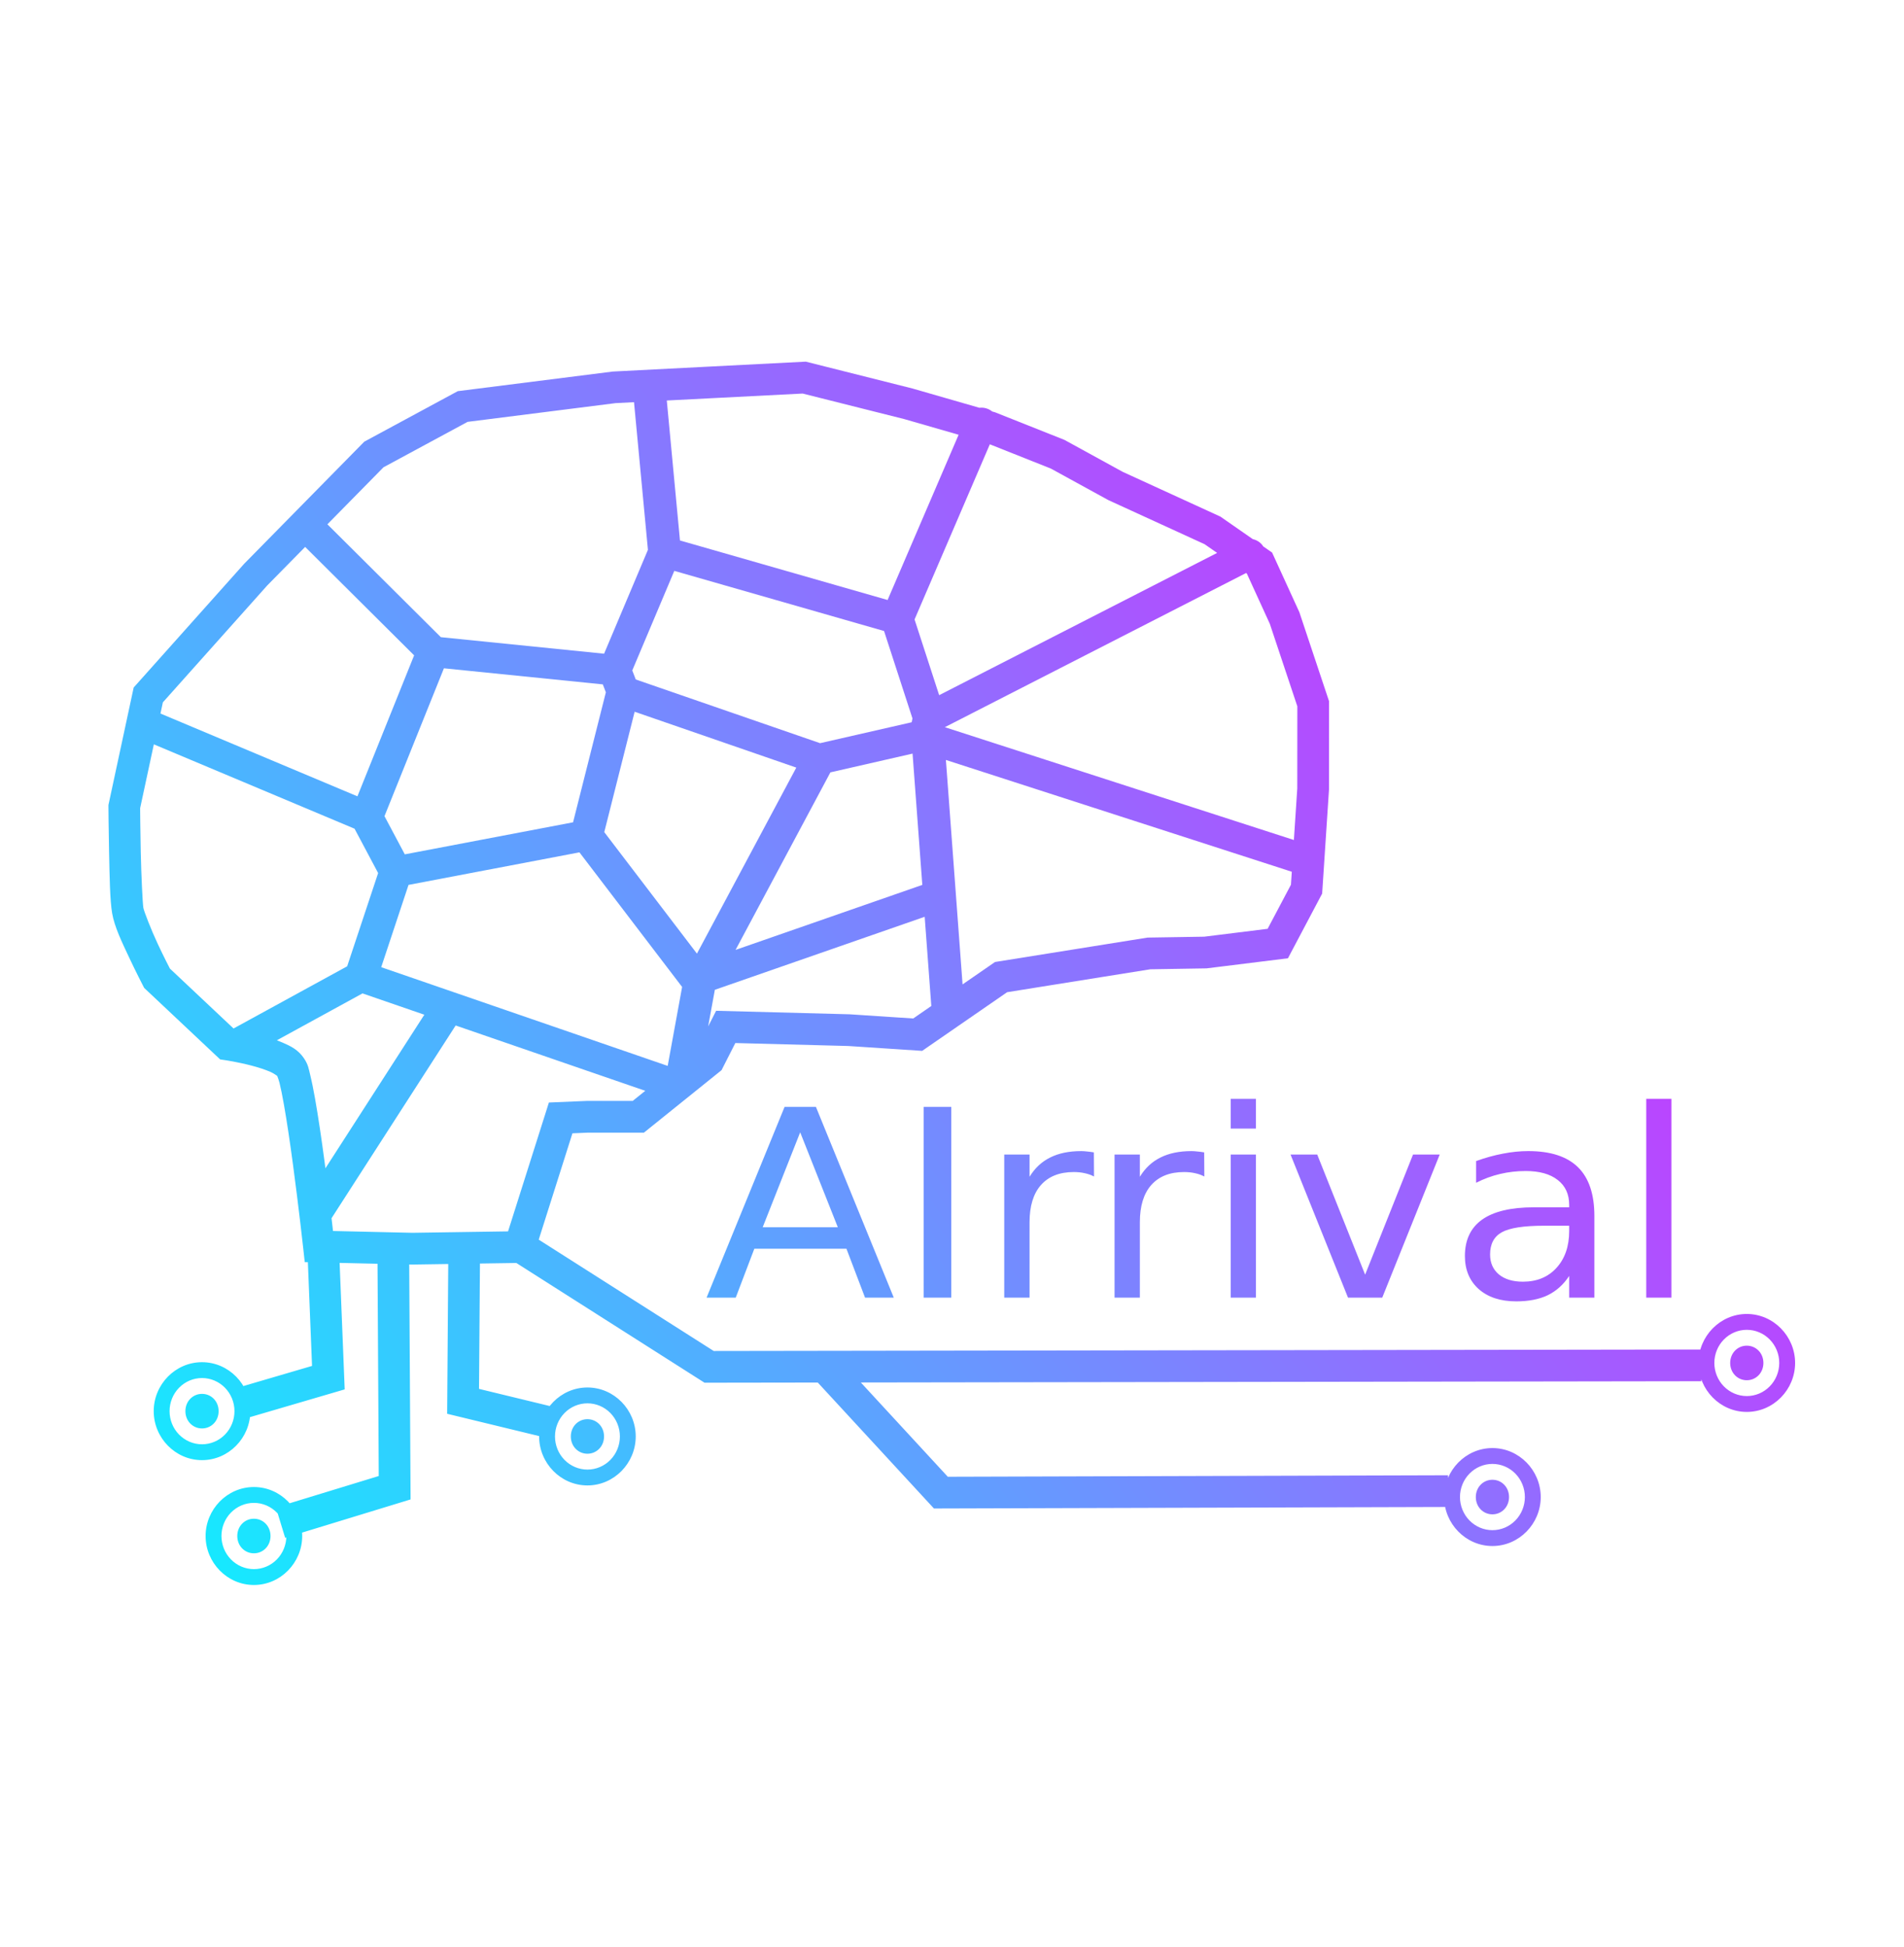 <?xml version="1.0" encoding="UTF-8" standalone="no"?>
<!-- Created with Inkscape (http://www.inkscape.org/) -->

<svg
   sodipodi:docname="airrival_v2.svg"
   inkscape:version="1.2.2 (732a01da63, 2022-12-09)"
   id="svg5"
   version="1.1"
   viewBox="0 0 263.244 269.14"
   height="269.14mm"
   width="263.244mm"
   inkscape:export-filename="airrival_v2.png"
   inkscape:export-xdpi="103.37894"
   inkscape:export-ydpi="103.37894"
   xmlns:inkscape="http://www.inkscape.org/namespaces/inkscape"
   xmlns:sodipodi="http://sodipodi.sourceforge.net/DTD/sodipodi-0.dtd"
   xmlns:xlink="http://www.w3.org/1999/xlink"
   xmlns="http://www.w3.org/2000/svg"
   xmlns:svg="http://www.w3.org/2000/svg">
  <sodipodi:namedview
     id="namedview7"
     pagecolor="#ffffff"
     bordercolor="#666666"
     borderopacity="1.0"
     inkscape:showpageshadow="2"
     inkscape:pageopacity="0.0"
     inkscape:pagecheckerboard="0"
     inkscape:deskcolor="#d1d1d1"
     inkscape:document-units="mm"
     showgrid="false"
     inkscape:zoom="0.84096523"
     inkscape:cx="321.6542"
     inkscape:cy="755.08473"
     inkscape:window-width="1920"
     inkscape:window-height="1129"
     inkscape:window-x="-8"
     inkscape:window-y="-8"
     inkscape:window-maximized="1"
     inkscape:current-layer="layer1" />
  <defs
     id="defs2">
    <linearGradient
       inkscape:collect="always"
       id="linearGradient45008">
      <stop
         style="stop-color:#00ffff;stop-opacity:1"
         offset="0"
         id="stop45004" />
      <stop
         style="stop-color:#ff00ff;stop-opacity:1"
         offset="1"
         id="stop45006" />
    </linearGradient>
    <linearGradient
       inkscape:collect="always"
       xlink:href="#linearGradient45008"
       id="linearGradient45010"
       x1="4.685"
       y1="209.392"
       x2="297.71"
       y2="2.415"
       gradientUnits="userSpaceOnUse"
       gradientTransform="matrix(0.78,0,0,0.796,15.105,21.389)" />
    <clipPath
       clipPathUnits="userSpaceOnUse"
       id="clipPath1169">
      <g
         id="g1287">
        <path
           style="color:#000000;fill:#000000;-inkscape-stroke:none"
           d="m 118.934,152.377 -2.881,2.656 14.449,15.664 63.588,-0.188 -0.012,-3.92 -61.863,0.184 z"
           id="path1171" />
        <path
           style="color:#000000;fill:#000000;-inkscape-stroke:none"
           d="m 65.596,138 -3.918,0.023 0.166,28.658 -12.721,3.889 1.146,3.748 15.51,-4.742 z"
           id="path1173" />
        <path
           style="color:#000000;fill:#000000;-inkscape-stroke:none"
           d="m 56.936,138.623 -3.916,0.158 0.574,14.289 -9.732,2.852 1.102,3.76 12.668,-3.711 z"
           id="path1175" />
        <path
           style="color:#000000;fill:#000000;-inkscape-stroke:none"
           d="M 70.455,138.074 70.303,158.986 83.25,162.125 84.174,158.316 74.244,155.908 74.375,138.104 Z"
           id="path1177" />
        <g
           id="g1183">
          <path
             style="color:#000000;fill:#ffffff;stroke-width:3.919;-inkscape-stroke:none"
             d="m 235.038,152.7 a 4.013,4.096 0 0 1 -4.013,4.096 4.013,4.096 0 0 1 -4.013,-4.096 4.013,4.096 0 0 1 4.013,-4.096 4.013,4.096 0 0 1 4.013,4.096 z"
             id="path1179" />
          <path
             style="color:#000000;fill:#000000;-inkscape-stroke:none"
             d="m 231.023,146.645 c -3.297,0 -5.973,2.757 -5.973,6.057 0,3.3 2.675,6.055 5.973,6.055 3.297,0 5.975,-2.755 5.975,-6.055 0,-3.3 -2.677,-6.057 -5.975,-6.057 z m 0,3.92 c 1.136,0 2.055,0.912 2.055,2.137 0,1.225 -0.919,2.137 -2.055,2.137 -1.136,0 -2.053,-0.912 -2.053,-2.137 0,-1.225 0.917,-2.137 2.053,-2.137 z"
             id="path1181" />
        </g>
        <g
           id="g1189">
          <path
             style="color:#000000;fill:#ffffff;stroke-width:3.919;-inkscape-stroke:none"
             d="m 203.581,169.281 a 4.013,4.096 0 0 1 -4.013,4.096 4.013,4.096 0 0 1 -4.013,-4.096 4.013,4.096 0 0 1 4.013,-4.096 4.013,4.096 0 0 1 4.013,4.096 z"
             id="path1185" />
          <path
             style="color:#000000;fill:#000000;-inkscape-stroke:none"
             d="m 199.568,163.225 c -3.297,0 -5.973,2.757 -5.973,6.057 0,3.3 2.675,6.055 5.973,6.055 3.297,0 5.973,-2.755 5.973,-6.055 0,-3.3 -2.675,-6.057 -5.973,-6.057 z m 0,3.92 c 1.136,0 2.053,0.912 2.053,2.137 0,1.225 -0.917,2.137 -2.053,2.137 -1.136,0 -2.055,-0.912 -2.055,-2.137 0,-1.225 0.919,-2.137 2.055,-2.137 z"
             id="path1187" />
        </g>
        <g
           id="g1195">
          <path
             style="color:#000000;fill:#ffffff;stroke-width:3.919;-inkscape-stroke:none"
             d="m 91.665,161.79 a 4.013,4.096 0 0 1 -4.013,4.096 4.013,4.096 0 0 1 -4.013,-4.096 4.013,4.096 0 0 1 4.013,-4.096 4.013,4.096 0 0 1 4.013,4.096 z"
             id="path1191" />
          <path
             style="color:#000000;fill:#000000;-inkscape-stroke:none"
             d="m 87.65,155.734 c -3.297,0 -5.973,2.755 -5.973,6.055 0,3.3 2.675,6.057 5.973,6.057 3.297,0 5.973,-2.757 5.973,-6.057 0,-3.3 -2.675,-6.055 -5.973,-6.055 z m 0,3.92 c 1.136,0 2.055,0.91 2.055,2.135 0,1.225 -0.919,2.137 -2.055,2.137 -1.136,0 -2.053,-0.912 -2.053,-2.137 0,-1.225 0.917,-2.135 2.053,-2.135 z"
             id="path1193" />
        </g>
        <g
           id="g1201">
          <path
             style="color:#000000;fill:#ffffff;stroke-width:3.919;-inkscape-stroke:none"
             d="m 44.001,158.663 a 4.013,4.096 0 0 1 -4.013,4.096 4.013,4.096 0 0 1 -4.013,-4.096 4.013,4.096 0 0 1 4.013,-4.096 4.013,4.096 0 0 1 4.013,4.096 z"
             id="path1197" />
          <path
             style="color:#000000;fill:#000000;-inkscape-stroke:none"
             d="m 39.988,152.607 c -3.297,0 -5.973,2.755 -5.973,6.055 0,3.3 2.675,6.057 5.973,6.057 3.297,0 5.973,-2.757 5.973,-6.057 0,-3.3 -2.675,-6.055 -5.973,-6.055 z m 0,3.918 c 1.136,0 2.053,0.912 2.053,2.137 0,1.225 -0.917,2.137 -2.053,2.137 -1.136,0 -2.055,-0.912 -2.055,-2.137 0,-1.225 0.919,-2.137 2.055,-2.137 z"
             id="path1199" />
        </g>
        <g
           id="g1207">
          <path
             style="color:#000000;fill:#ffffff;stroke-width:3.919;-inkscape-stroke:none"
             d="m 50.418,174.099 a 4.013,4.096 0 0 1 -4.013,4.096 4.013,4.096 0 0 1 -4.013,-4.096 4.013,4.096 0 0 1 4.013,-4.096 4.013,4.096 0 0 1 4.013,4.096 z"
             id="path1203" />
          <path
             style="color:#000000;fill:#000000;-inkscape-stroke:none"
             d="m 46.404,168.043 c -3.297,0 -5.973,2.757 -5.973,6.057 0,3.3 2.675,6.055 5.973,6.055 3.297,0 5.973,-2.755 5.973,-6.055 0,-3.3 -2.675,-6.057 -5.973,-6.057 z m 0,3.92 c 1.136,0 2.055,0.912 2.055,2.137 0,1.225 -0.919,2.137 -2.055,2.137 -1.136,0 -2.055,-0.912 -2.055,-2.137 0,-1.225 0.919,-2.137 2.055,-2.137 z"
             id="path1205" />
        </g>
        <path
           style="color:#000000;fill:#000000;-inkscape-stroke:none"
           d="m 80.467,136.717 -2.104,3.307 23.768,15.121 123.262,-0.184 -0.006,-3.92 -122.119,0.182 z"
           id="path1209" />
        <path
           style="color:#000000;fill:#000000;-inkscape-stroke:none"
           d="m 114.654,28.898 -11.727,0.6 -12.141,0.623 -19.172,2.426 -11.562,6.246 L 45.199,53.891 31.537,69.188 28.416,83.717 v 0.213 c 0,0 0.017,2.698 0.08,5.664 0.063,2.966 0.106,5.921 0.377,7.5 0.291,1.7 1.224,3.604 2.102,5.475 0.878,1.87 1.707,3.465 1.707,3.465 l 0.152,0.295 9.395,8.842 0.611,0.09 c 0,0 1.561,0.229 3.242,0.668 0.84,0.219 1.703,0.493 2.344,0.775 0.641,0.282 1.012,0.66 0.92,0.523 -0.238,-0.351 0.065,0.19 0.229,0.852 0.163,0.662 0.347,1.577 0.535,2.635 0.376,2.116 0.772,4.814 1.127,7.457 0.711,5.285 1.268,10.352 1.268,10.352 l 0.188,1.707 13.299,0.305 0.037,-0.002 14.693,-0.221 5.074,-16.006 1.854,-0.078 h 6.982 l 9.604,-7.729 1.705,-3.354 13.961,0.367 9.143,0.602 10.508,-7.254 9.15,-1.465 8.559,-1.369 6.951,-0.113 10.068,-1.248 4.23,-8 0.846,-12.867 0.006,-10.916 -3.672,-11.01 -3.371,-7.371 -6.393,-4.445 -12.086,-5.537 -7.203,-3.951 -8.58,-3.41 -10.197,-2.938 z m -0.387,3.943 12.57,3.16 9.949,2.867 8.176,3.25 7.115,3.902 11.896,5.449 5.227,3.635 2.838,6.205 3.404,10.205 -0.008,10.152 -0.781,11.904 -2.885,5.453 -7.834,0.973 -7.018,0.113 -8.836,1.414 -10.025,1.604 -10.117,6.984 -7.857,-0.518 -16.516,-0.434 -2.445,4.809 -7.871,6.336 h -5.684 l -4.678,0.197 -5.051,15.932 -11.824,0.178 -9.824,-0.225 c -0.144,-1.285 -0.467,-4.269 -1.068,-8.742 -0.359,-2.673 -0.758,-5.405 -1.152,-7.621 -0.197,-1.108 -0.392,-2.083 -0.59,-2.887 -0.198,-0.803 -0.239,-1.302 -0.789,-2.113 -0.717,-1.058 -1.639,-1.492 -2.586,-1.908 -0.947,-0.417 -1.967,-0.729 -2.932,-0.98 -1.582,-0.413 -2.534,-0.545 -3.006,-0.619 l -8.047,-7.574 c -0.119,-0.231 -0.73,-1.406 -1.498,-3.041 -0.839,-1.787 -1.716,-4.067 -1.785,-4.471 -0.09,-0.524 -0.26,-3.991 -0.322,-6.922 -0.06,-2.826 -0.075,-5.22 -0.076,-5.402 l 2.812,-13.084 12.908,-14.453 14.375,-14.609 10.4,-5.617 18.299,-2.316 11.996,-0.615 z"
           id="path1211" />
        <g
           inkscape:label="Voronoi"
           id="g1267"
           transform="matrix(1.365,0,0,1.275,7.268,-130.714)"
           style="stroke-width:2.971">
          <path
             style="color:#000000;fill:#000000;stroke-linecap:round;stroke-linejoin:round;-inkscape-stroke:none"
             d="m 64.355,126.328 a 1.485,1.485 0 0 0 -1.35,1.609 l 1.395,15.844 a 1.485,1.485 0 0 0 1.609,1.35 1.485,1.485 0 0 0 1.35,-1.609 l -1.393,-15.844 a 1.485,1.485 0 0 0 -1.611,-1.35 z"
             id="path1213" />
          <path
             style="color:#000000;fill:#000000;stroke-linecap:round;stroke-linejoin:round;-inkscape-stroke:none"
             d="m 66.314,142.232 a 1.485,1.485 0 0 0 -1.855,0.984 1.485,1.485 0 0 0 0.984,1.855 l 21.072,6.467 a 1.485,1.485 0 0 0 1.855,-0.984 1.485,1.485 0 0 0 -0.984,-1.855 z"
             id="path1215" />
          <path
             style="color:#000000;fill:#000000;stroke-linecap:round;stroke-linejoin:round;-inkscape-stroke:none"
             d="m 95.129,129.754 a 1.485,1.485 0 0 0 -1.932,0.826 l -7.623,18.986 a 1.485,1.485 0 0 0 0.824,1.932 1.485,1.485 0 0 0 1.932,-0.826 l 7.623,-18.986 a 1.485,1.485 0 0 0 -0.824,-1.932 z"
             id="path1217" />
          <path
             style="color:#000000;fill:#000000;stroke-linecap:round;stroke-linejoin:round;-inkscape-stroke:none"
             d="m 45.061,151.846 a 1.485,1.485 0 0 0 -1.637,1.318 1.485,1.485 0 0 0 1.318,1.635 l 16.461,1.783 a 1.485,1.485 0 0 0 1.637,-1.316 1.485,1.485 0 0 0 -1.316,-1.637 z"
             id="path1219" />
          <path
             style="color:#000000;fill:#000000;stroke-linecap:round;stroke-linejoin:round;-inkscape-stroke:none"
             d="m 66.424,142.27 a 1.485,1.485 0 0 0 -1.926,0.838 l -4.516,11.453 a 1.485,1.485 0 0 0 0.836,1.926 1.485,1.485 0 0 0 1.928,-0.836 l 4.516,-11.453 a 1.485,1.485 0 0 0 -0.838,-1.928 z"
             id="path1221" />
          <path
             style="color:#000000;fill:#000000;stroke-linecap:round;stroke-linejoin:round;-inkscape-stroke:none"
             d="m 60.859,153.707 a 1.485,1.485 0 0 0 -0.893,1.902 l 0.742,2.055 a 1.485,1.485 0 0 0 1.9,0.893 1.485,1.485 0 0 0 0.893,-1.9 l -0.74,-2.055 a 1.485,1.485 0 0 0 -1.902,-0.895 z"
             id="path1223" />
          <path
             style="color:#000000;fill:#000000;stroke-linecap:round;stroke-linejoin:round;-inkscape-stroke:none"
             d="m 32.418,140.027 a 1.485,1.485 0 0 0 -0.066,2.1 l 11.467,12.213 a 1.485,1.485 0 0 0 2.1,0.066 1.485,1.485 0 0 0 0.066,-2.1 L 34.518,140.094 a 1.485,1.485 0 0 0 -2.1,-0.066 z"
             id="path1225" />
          <path
             style="color:#000000;fill:#000000;stroke-linecap:round;stroke-linejoin:round;-inkscape-stroke:none"
             d="m 62.621,155.768 a 1.485,1.485 0 0 0 -1.908,0.877 1.485,1.485 0 0 0 0.877,1.908 l 17.775,6.574 a 1.485,1.485 0 0 0 1.908,-0.877 1.485,1.485 0 0 0 -0.879,-1.908 z"
             id="path1227" />
          <path
             style="color:#000000;fill:#000000;stroke-linecap:round;stroke-linejoin:round;-inkscape-stroke:none"
             d="m 86.52,148.697 a 1.485,1.485 0 0 0 -0.988,1.854 l 2.912,9.592 a 1.485,1.485 0 0 0 1.854,0.988 1.485,1.485 0 0 0 0.988,-1.852 l -2.912,-9.592 a 1.485,1.485 0 0 0 -1.854,-0.99 z"
             id="path1229" />
          <path
             style="color:#000000;fill:#000000;stroke-linecap:round;stroke-linejoin:round;-inkscape-stroke:none"
             d="m 89.188,159.93 -9.66,2.361 a 1.485,1.485 0 0 0 -1.09,1.795 1.485,1.485 0 0 0 1.795,1.092 l 9.66,-2.361 a 1.485,1.485 0 0 0 1.09,-1.797 1.485,1.485 0 0 0 -1.795,-1.09 z"
             id="path1231" />
          <path
             style="color:#000000;fill:#000000;stroke-linecap:round;stroke-linejoin:round;-inkscape-stroke:none"
             d="m 90.148,158.252 a 1.485,1.485 0 0 0 -1.742,1.174 l -0.324,1.664 a 1.485,1.485 0 0 0 1.174,1.74 1.485,1.485 0 0 0 1.742,-1.174 l 0.324,-1.662 a 1.485,1.485 0 0 0 -1.174,-1.742 z"
             id="path1233" />
          <path
             style="color:#000000;fill:#000000;stroke-linecap:round;stroke-linejoin:round;-inkscape-stroke:none"
             d="m 88.752,160.115 a 1.485,1.485 0 0 0 -0.469,2.047 l 0.188,0.299 a 1.485,1.485 0 0 0 2.047,0.469 1.485,1.485 0 0 0 0.469,-2.047 l -0.188,-0.299 a 1.485,1.485 0 0 0 -2.047,-0.469 z"
             id="path1235" />
          <path
             style="color:#000000;fill:#000000;stroke-linecap:round;stroke-linejoin:round;-inkscape-stroke:none"
             d="m 45.424,151.932 a 1.485,1.485 0 0 0 -1.912,0.869 l -6.018,16.02 a 1.485,1.485 0 0 0 0.869,1.914 1.485,1.485 0 0 0 1.912,-0.869 l 6.016,-16.02 a 1.485,1.485 0 0 0 -0.867,-1.914 z"
             id="path1237" />
          <path
             style="color:#000000;fill:#000000;stroke-linecap:round;stroke-linejoin:round;-inkscape-stroke:none"
             d="m 62.447,155.715 a 1.485,1.485 0 0 0 -1.787,1.104 l -3.291,13.963 a 1.485,1.485 0 0 0 1.104,1.787 1.485,1.485 0 0 0 1.787,-1.105 L 63.551,157.5 a 1.485,1.485 0 0 0 -1.104,-1.785 z"
             id="path1239" />
          <path
             style="color:#000000;fill:#000000;stroke-linecap:round;stroke-linejoin:round;-inkscape-stroke:none"
             d="m 39.359,167.936 a 1.485,1.485 0 0 0 -1.135,0.078 1.485,1.485 0 0 0 -0.67,1.99 l 2.637,5.307 a 1.485,1.485 0 0 0 1.99,0.668 1.485,1.485 0 0 0 0.67,-1.99 l -2.637,-5.307 a 1.485,1.485 0 0 0 -0.855,-0.746 z"
             id="path1241" />
          <path
             style="color:#000000;fill:#000000;stroke-linecap:round;stroke-linejoin:round;-inkscape-stroke:none"
             d="m 58.518,169.668 -17.293,3.525 a 1.485,1.485 0 0 0 -1.158,1.752 1.485,1.485 0 0 0 1.752,1.158 l 17.293,-3.525 a 1.485,1.485 0 0 0 1.158,-1.752 1.485,1.485 0 0 0 -1.752,-1.158 z"
             id="path1243" />
          <path
             style="color:#000000;fill:#000000;stroke-linecap:round;stroke-linejoin:round;-inkscape-stroke:none"
             d="M 118.113,142.541 89.15,158.408 a 1.485,1.485 0 0 0 -0.588,2.016 1.485,1.485 0 0 0 2.016,0.588 l 28.961,-15.865 a 1.485,1.485 0 0 0 0.59,-2.018 1.485,1.485 0 0 0 -2.016,-0.588 z"
             id="path1245" />
          <path
             style="color:#000000;fill:#000000;stroke-linecap:round;stroke-linejoin:round;-inkscape-stroke:none"
             d="m 41.961,173.23 a 1.485,1.485 0 0 0 -1.857,0.979 l -3.154,10.164 a 1.485,1.485 0 0 0 0.979,1.859 1.485,1.485 0 0 0 1.859,-0.979 l 3.152,-10.164 a 1.485,1.485 0 0 0 -0.979,-1.859 z"
             id="path1247" />
          <path
             style="color:#000000;fill:#000000;stroke-linecap:round;stroke-linejoin:round;-inkscape-stroke:none"
             d="m 59.061,169.658 a 1.485,1.485 0 0 0 -1.109,0.256 1.485,1.485 0 0 0 -0.348,2.07 l 10.221,14.344 a 1.485,1.485 0 0 0 2.072,0.348 1.485,1.485 0 0 0 0.348,-2.07 L 60.023,170.262 a 1.485,1.485 0 0 0 -0.963,-0.604 z"
             id="path1249" />
          <path
             style="color:#000000;fill:#000000;stroke-linecap:round;stroke-linejoin:round;-inkscape-stroke:none"
             d="m 79.41,162.326 a 1.485,1.485 0 0 0 -0.859,0.744 l -10.846,21.734 a 1.485,1.485 0 0 0 0.666,1.992 1.485,1.485 0 0 0 1.992,-0.666 l 10.846,-21.734 a 1.485,1.485 0 0 0 -0.666,-1.992 1.485,1.485 0 0 0 -1.133,-0.078 z"
             id="path1251" />
          <path
             style="color:#000000;fill:#000000;stroke-linecap:round;stroke-linejoin:round;-inkscape-stroke:none"
             d="m 19.391,158.943 a 1.485,1.485 0 0 0 -1.963,0.744 1.485,1.485 0 0 0 0.744,1.965 l 20.104,9.045 a 1.485,1.485 0 0 0 1.965,-0.744 1.485,1.485 0 0 0 -0.746,-1.965 z"
             id="path1253" />
          <path
             style="color:#000000;fill:#000000;stroke-linecap:round;stroke-linejoin:round;-inkscape-stroke:none"
             d="m 38.881,183.42 a 1.485,1.485 0 0 0 -1.906,0.879 1.485,1.485 0 0 0 0.879,1.908 l 6.258,2.309 -10.98,18.25 a 1.485,1.485 0 0 0 0.508,2.039 1.485,1.485 0 0 0 2.037,-0.508 l 11.273,-18.736 19.494,7.189 a 1.485,1.485 0 0 0 1.906,-0.881 1.485,1.485 0 0 0 -0.879,-1.906 z"
             id="path1255" />
          <path
             style="color:#000000;fill:#000000;stroke-linecap:round;stroke-linejoin:round;-inkscape-stroke:none"
             d="m 69.285,184.002 a 1.485,1.485 0 0 0 -1.715,1.215 l -1.586,9.291 a 1.485,1.485 0 0 0 1.215,1.715 1.485,1.485 0 0 0 1.713,-1.215 l 1.586,-9.291 a 1.485,1.485 0 0 0 -1.213,-1.715 z"
             id="path1257" />
          <path
             style="color:#000000;fill:#000000;stroke-linecap:round;stroke-linejoin:round;-inkscape-stroke:none"
             d="m 90.213,160.268 a 1.485,1.485 0 0 0 -1.889,0.918 1.485,1.485 0 0 0 0.918,1.891 l 34.314,11.871 a 1.485,1.485 0 0 0 1.889,-0.918 1.485,1.485 0 0 0 -0.918,-1.891 z"
             id="path1259" />
          <path
             style="color:#000000;fill:#000000;stroke-linecap:round;stroke-linejoin:round;-inkscape-stroke:none"
             d="m 89.496,175.828 -20.549,7.656 a 1.485,1.485 0 0 0 -0.875,1.91 1.485,1.485 0 0 0 1.912,0.873 l 20.549,-7.654 a 1.485,1.485 0 0 0 0.873,-1.91 1.485,1.485 0 0 0 -1.91,-0.875 z"
             id="path1261" />
          <path
             style="color:#000000;fill:#000000;stroke-linecap:round;stroke-linejoin:round;-inkscape-stroke:none"
             d="m 89.625,160.189 a 1.485,1.485 0 0 0 -1.379,1.586 l 1.852,26.691 a 1.485,1.485 0 0 0 1.584,1.379 1.485,1.485 0 0 0 1.379,-1.584 L 91.209,161.568 A 1.485,1.485 0 0 0 89.625,160.189 Z"
             id="path1263" />
          <path
             style="color:#000000;fill:#000000;stroke-linecap:round;stroke-linejoin:round;-inkscape-stroke:none"
             d="m 37.617,183.531 -11.449,6.707 a 1.485,1.485 0 0 0 -0.531,2.033 1.485,1.485 0 0 0 2.033,0.531 l 11.449,-6.709 a 1.485,1.485 0 0 0 0.529,-2.031 1.485,1.485 0 0 0 -2.031,-0.531 z"
             id="path1265" />
        </g>
        <g
           aria-label="AIrrival"
           transform="matrix(0.361,0,0,0.337,7.387,17.575)"
           id="g1285"
           style="font-size:96.016px;letter-spacing:0px;word-spacing:0px;white-space:pre;stroke-width:1">
          <path
             d="m 295.218,316.35 -12.846,34.834 h 25.739 z m -5.345,-9.33 h 10.736 l 26.676,69.996 h -9.845 l -6.376,-17.956 h -31.552 l -6.376,17.956 h -9.986 z"
             style="fill:#000080"
             id="path1269" />
          <path
             d="m 337.506,307.02 h 9.47 v 69.996 h -9.47 z"
             style="fill:#000080"
             id="path1271" />
          <path
             d="m 395.875,332.571 q -1.453,-0.844 -3.188,-1.219 -1.688,-0.422 -3.751,-0.422 -7.314,0 -11.252,4.782 -3.891,4.735 -3.891,13.643 v 27.661 h -8.673 v -52.508 h 8.673 v 8.158 q 2.719,-4.782 7.079,-7.079 4.36,-2.344 10.595,-2.344 0.891,0 1.969,0.141 1.078,0.094 2.391,0.328 z"
             style="fill:#000080"
             id="path1273" />
          <path
             d="m 433.662,332.571 q -1.453,-0.844 -3.188,-1.219 -1.688,-0.422 -3.751,-0.422 -7.314,0 -11.252,4.782 -3.891,4.735 -3.891,13.643 v 27.661 h -8.673 v -52.508 h 8.673 v 8.158 q 2.719,-4.782 7.079,-7.079 4.36,-2.344 10.595,-2.344 0.891,0 1.969,0.141 1.078,0.094 2.391,0.328 z"
             style="fill:#000080"
             id="path1275" />
          <path
             d="m 442.711,324.507 h 8.626 v 52.508 h -8.626 z m 0,-20.441 h 8.626 v 10.924 h -8.626 z"
             style="fill:#000080"
             id="path1277" />
          <path
             d="m 463.198,324.507 h 9.142 l 16.409,44.07 16.409,-44.07 h 9.142 l -19.691,52.508 h -11.721 z"
             style="fill:#000080"
             id="path1279" />
          <path
             d="m 550.072,350.621 q -10.455,0 -14.487,2.391 -4.032,2.391 -4.032,8.158 0,4.594 3,7.314 3.047,2.672 8.251,2.672 7.173,0 11.486,-5.063 4.36,-5.11 4.36,-13.549 v -1.922 z m 17.206,-3.563 v 29.958 h -8.626 v -7.97 q -2.954,4.782 -7.361,7.079 -4.407,2.25 -10.783,2.25 -8.064,0 -12.846,-4.501 -4.735,-4.548 -4.735,-12.143 0,-8.861 5.907,-13.362 5.954,-4.501 17.722,-4.501 h 12.096 v -0.844 q 0,-5.954 -3.938,-9.189 -3.891,-3.282 -10.971,-3.282 -4.501,0 -8.767,1.078 -4.266,1.078 -8.204,3.235 v -7.97 q 4.735,-1.828 9.189,-2.719 4.454,-0.938 8.673,-0.938 11.392,0 17.018,5.907 5.626,5.907 5.626,17.909 z"
             style="fill:#000080"
             id="path1281" />
          <path
             d="m 585.046,304.066 h 8.626 v 72.949 h -8.626 z"
             style="fill:#000080"
             id="path1283" />
        </g>
      </g>
    </clipPath>
  </defs>
  <g
     inkscape:label="Warstwa 1"
     inkscape:groupmode="layer"
     id="layer1"
     transform="translate(-31.395,-22.659)">
    <path
       id="rect45002"
       clip-path="url(#clipPath1169)"
       style="fill:url(#linearGradient45010);stroke:#000000;stroke-width:3.088"
       inkscape:transform-center-x="-9.1134614"
       inkscape:transform-center-y="18.242448"
       transform="matrix(1.118,0,0,1.118,14.619,40.344)"
       d="M 18.468,23.284 H 247.458 c 0.048,0 0.086,0.038 0.086,0.086 v 164.843 c 0,0.048 -0.038,0.086 -0.086,0.086 H 18.468 c -0.048,0 -0.086,-0.038 -0.086,-0.086 V 23.37 c 0,-0.048 0.038,-0.086 0.086,-0.086 z" />
  </g>
  <script
     id="mesh_polyfill"
     type="text/javascript">
!function(){const t=&quot;http://www.w3.org/2000/svg&quot;,e=&quot;http://www.w3.org/1999/xlink&quot;,s=&quot;http://www.w3.org/1999/xhtml&quot;,r=2;if(document.createElementNS(t,&quot;meshgradient&quot;).x)return;const n=(t,e,s,r)=&gt;{let n=new x(.5*(e.x+s.x),.5*(e.y+s.y)),o=new x(.5*(t.x+e.x),.5*(t.y+e.y)),i=new x(.5*(s.x+r.x),.5*(s.y+r.y)),a=new x(.5*(n.x+o.x),.5*(n.y+o.y)),h=new x(.5*(n.x+i.x),.5*(n.y+i.y)),l=new x(.5*(a.x+h.x),.5*(a.y+h.y));return[[t,o,a,l],[l,h,i,r]]},o=t=&gt;{let e=t[0].distSquared(t[1]),s=t[2].distSquared(t[3]),r=.25*t[0].distSquared(t[2]),n=.25*t[1].distSquared(t[3]),o=e&gt;s?e:s,i=r&gt;n?r:n;return 18*(o&gt;i?o:i)},i=(t,e)=&gt;Math.sqrt(t.distSquared(e)),a=(t,e)=&gt;t.scale(2/3).add(e.scale(1/3)),h=t=&gt;{let e,s,r,n,o,i,a,h=new g;return t.match(/(\w+\(\s*[^)]+\))+/g).forEach(t=&gt;{let l=t.match(/[\w.-]+/g),d=l.shift();switch(d){case&quot;translate&quot;:2===l.length?e=new g(1,0,0,1,l[0],l[1]):(console.error(&quot;mesh.js: translate does not have 2 arguments!&quot;),e=new g(1,0,0,1,0,0)),h=h.append(e);break;case&quot;scale&quot;:1===l.length?s=new g(l[0],0,0,l[0],0,0):2===l.length?s=new g(l[0],0,0,l[1],0,0):(console.error(&quot;mesh.js: scale does not have 1 or 2 arguments!&quot;),s=new g(1,0,0,1,0,0)),h=h.append(s);break;case&quot;rotate&quot;:if(3===l.length&amp;&amp;(e=new g(1,0,0,1,l[1],l[2]),h=h.append(e)),l[0]){r=l[0]*Math.PI/180;let t=Math.cos(r),e=Math.sin(r);Math.abs(t)&lt;1e-16&amp;&amp;(t=0),Math.abs(e)&lt;1e-16&amp;&amp;(e=0),a=new g(t,e,-e,t,0,0),h=h.append(a)}else console.error(&quot;math.js: No argument to rotate transform!&quot;);3===l.length&amp;&amp;(e=new g(1,0,0,1,-l[1],-l[2]),h=h.append(e));break;case&quot;skewX&quot;:l[0]?(r=l[0]*Math.PI/180,n=Math.tan(r),o=new g(1,0,n,1,0,0),h=h.append(o)):console.error(&quot;math.js: No argument to skewX transform!&quot;);break;case&quot;skewY&quot;:l[0]?(r=l[0]*Math.PI/180,n=Math.tan(r),i=new g(1,n,0,1,0,0),h=h.append(i)):console.error(&quot;math.js: No argument to skewY transform!&quot;);break;case&quot;matrix&quot;:6===l.length?h=h.append(new g(...l)):console.error(&quot;math.js: Incorrect number of arguments for matrix!&quot;);break;default:console.error(&quot;mesh.js: Unhandled transform type: &quot;+d)}}),h},l=t=&gt;{let e=[],s=t.split(/[ ,]+/);for(let t=0,r=s.length-1;t&lt;r;t+=2)e.push(new x(parseFloat(s[t]),parseFloat(s[t+1])));return e},d=(t,e)=&gt;{for(let s in e)t.setAttribute(s,e[s])},c=(t,e,s,r,n)=&gt;{let o,i,a=[0,0,0,0];for(let h=0;h&lt;3;++h)e[h]&lt;t[h]&amp;&amp;e[h]&lt;s[h]||t[h]&lt;e[h]&amp;&amp;s[h]&lt;e[h]?a[h]=0:(a[h]=.5*((e[h]-t[h])/r+(s[h]-e[h])/n),o=Math.abs(3*(e[h]-t[h])/r),i=Math.abs(3*(s[h]-e[h])/n),a[h]&gt;o?a[h]=o:a[h]&gt;i&amp;&amp;(a[h]=i));return a},u=[[1,0,0,0,0,0,0,0,0,0,0,0,0,0,0,0],[0,0,0,0,1,0,0,0,0,0,0,0,0,0,0,0],[-3,3,0,0,-2,-1,0,0,0,0,0,0,0,0,0,0],[2,-2,0,0,1,1,0,0,0,0,0,0,0,0,0,0],[0,0,0,0,0,0,0,0,1,0,0,0,0,0,0,0],[0,0,0,0,0,0,0,0,0,0,0,0,1,0,0,0],[0,0,0,0,0,0,0,0,-3,3,0,0,-2,-1,0,0],[0,0,0,0,0,0,0,0,2,-2,0,0,1,1,0,0],[-3,0,3,0,0,0,0,0,-2,0,-1,0,0,0,0,0],[0,0,0,0,-3,0,3,0,0,0,0,0,-2,0,-1,0],[9,-9,-9,9,6,3,-6,-3,6,-6,3,-3,4,2,2,1],[-6,6,6,-6,-3,-3,3,3,-4,4,-2,2,-2,-2,-1,-1],[2,0,-2,0,0,0,0,0,1,0,1,0,0,0,0,0],[0,0,0,0,2,0,-2,0,0,0,0,0,1,0,1,0],[-6,6,6,-6,-4,-2,4,2,-3,3,-3,3,-2,-1,-2,-1],[4,-4,-4,4,2,2,-2,-2,2,-2,2,-2,1,1,1,1]],f=t=&gt;{let e=[];for(let s=0;s&lt;16;++s){e[s]=0;for(let r=0;r&lt;16;++r)e[s]+=u[s][r]*t[r]}return e},p=(t,e,s)=&gt;{const r=e*e,n=s*s,o=e*e*e,i=s*s*s;return t[0]+t[1]*e+t[2]*r+t[3]*o+t[4]*s+t[5]*s*e+t[6]*s*r+t[7]*s*o+t[8]*n+t[9]*n*e+t[10]*n*r+t[11]*n*o+t[12]*i+t[13]*i*e+t[14]*i*r+t[15]*i*o},y=t=&gt;{let e=[],s=[],r=[];for(let s=0;s&lt;4;++s)e[s]=[],e[s][0]=n(t[0][s],t[1][s],t[2][s],t[3][s]),e[s][1]=[],e[s][1].push(...n(...e[s][0][0])),e[s][1].push(...n(...e[s][0][1])),e[s][2]=[],e[s][2].push(...n(...e[s][1][0])),e[s][2].push(...n(...e[s][1][1])),e[s][2].push(...n(...e[s][1][2])),e[s][2].push(...n(...e[s][1][3]));for(let t=0;t&lt;8;++t){s[t]=[];for(let r=0;r&lt;4;++r)s[t][r]=[],s[t][r][0]=n(e[0][2][t][r],e[1][2][t][r],e[2][2][t][r],e[3][2][t][r]),s[t][r][1]=[],s[t][r][1].push(...n(...s[t][r][0][0])),s[t][r][1].push(...n(...s[t][r][0][1])),s[t][r][2]=[],s[t][r][2].push(...n(...s[t][r][1][0])),s[t][r][2].push(...n(...s[t][r][1][1])),s[t][r][2].push(...n(...s[t][r][1][2])),s[t][r][2].push(...n(...s[t][r][1][3]))}for(let t=0;t&lt;8;++t){r[t]=[];for(let e=0;e&lt;8;++e)r[t][e]=[],r[t][e][0]=s[t][0][2][e],r[t][e][1]=s[t][1][2][e],r[t][e][2]=s[t][2][2][e],r[t][e][3]=s[t][3][2][e]}return r};class x{constructor(t,e){this.x=t||0,this.y=e||0}toString(){return`(x=${this.x}, y=${this.y})`}clone(){return new x(this.x,this.y)}add(t){return new x(this.x+t.x,this.y+t.y)}scale(t){return void 0===t.x?new x(this.x*t,this.y*t):new x(this.x*t.x,this.y*t.y)}distSquared(t){let e=this.x-t.x,s=this.y-t.y;return e*e+s*s}transform(t){let e=this.x*t.a+this.y*t.c+t.e,s=this.x*t.b+this.y*t.d+t.f;return new x(e,s)}}class g{constructor(t,e,s,r,n,o){void 0===t?(this.a=1,this.b=0,this.c=0,this.d=1,this.e=0,this.f=0):(this.a=t,this.b=e,this.c=s,this.d=r,this.e=n,this.f=o)}toString(){return`affine: ${this.a} ${this.c} ${this.e} \n       ${this.b} ${this.d} ${this.f}`}append(t){t instanceof g||console.error(&quot;mesh.js: argument to Affine.append is not affine!&quot;);let e=this.a*t.a+this.c*t.b,s=this.b*t.a+this.d*t.b,r=this.a*t.c+this.c*t.d,n=this.b*t.c+this.d*t.d,o=this.a*t.e+this.c*t.f+this.e,i=this.b*t.e+this.d*t.f+this.f;return new g(e,s,r,n,o,i)}}class w{constructor(t,e){this.nodes=t,this.colors=e}paintCurve(t,e){if(o(this.nodes)&gt;r){const s=n(...this.nodes);let r=[[],[]],o=[[],[]];for(let t=0;t&lt;4;++t)r[0][t]=this.colors[0][t],r[1][t]=(this.colors[0][t]+this.colors[1][t])/2,o[0][t]=r[1][t],o[1][t]=this.colors[1][t];let i=new w(s[0],r),a=new w(s[1],o);i.paintCurve(t,e),a.paintCurve(t,e)}else{let s=Math.round(this.nodes[0].x);if(s&gt;=0&amp;&amp;s&lt;e){let r=4*(~~this.nodes[0].y*e+s);t[r]=Math.round(this.colors[0][0]),t[r+1]=Math.round(this.colors[0][1]),t[r+2]=Math.round(this.colors[0][2]),t[r+3]=Math.round(this.colors[0][3])}}}}class m{constructor(t,e){this.nodes=t,this.colors=e}split(){let t=[[],[],[],[]],e=[[],[],[],[]],s=[[[],[]],[[],[]]],r=[[[],[]],[[],[]]];for(let s=0;s&lt;4;++s){const r=n(this.nodes[0][s],this.nodes[1][s],this.nodes[2][s],this.nodes[3][s]);t[0][s]=r[0][0],t[1][s]=r[0][1],t[2][s]=r[0][2],t[3][s]=r[0][3],e[0][s]=r[1][0],e[1][s]=r[1][1],e[2][s]=r[1][2],e[3][s]=r[1][3]}for(let t=0;t&lt;4;++t)s[0][0][t]=this.colors[0][0][t],s[0][1][t]=this.colors[0][1][t],s[1][0][t]=(this.colors[0][0][t]+this.colors[1][0][t])/2,s[1][1][t]=(this.colors[0][1][t]+this.colors[1][1][t])/2,r[0][0][t]=s[1][0][t],r[0][1][t]=s[1][1][t],r[1][0][t]=this.colors[1][0][t],r[1][1][t]=this.colors[1][1][t];return[new m(t,s),new m(e,r)]}paint(t,e){let s,n=!1;for(let t=0;t&lt;4;++t)if((s=o([this.nodes[0][t],this.nodes[1][t],this.nodes[2][t],this.nodes[3][t]]))&gt;r){n=!0;break}if(n){let s=this.split();s[0].paint(t,e),s[1].paint(t,e)}else{new w([...this.nodes[0]],[...this.colors[0]]).paintCurve(t,e)}}}class b{constructor(t){this.readMesh(t),this.type=t.getAttribute(&quot;type&quot;)||&quot;bilinear&quot;}readMesh(t){let e=[[]],s=[[]],r=Number(t.getAttribute(&quot;x&quot;)),n=Number(t.getAttribute(&quot;y&quot;));e[0][0]=new x(r,n);let o=t.children;for(let t=0,r=o.length;t&lt;r;++t){e[3*t+1]=[],e[3*t+2]=[],e[3*t+3]=[],s[t+1]=[];let r=o[t].children;for(let n=0,o=r.length;n&lt;o;++n){let o=r[n].children;for(let r=0,i=o.length;r&lt;i;++r){let i=r;0!==t&amp;&amp;++i;let h,d=o[r].getAttribute(&quot;path&quot;),c=&quot;l&quot;;null!=d&amp;&amp;(c=(h=d.match(/\s*([lLcC])\s*(.*)/))[1]);let u=l(h[2]);switch(c){case&quot;l&quot;:0===i?(e[3*t][3*n+3]=u[0].add(e[3*t][3*n]),e[3*t][3*n+1]=a(e[3*t][3*n],e[3*t][3*n+3]),e[3*t][3*n+2]=a(e[3*t][3*n+3],e[3*t][3*n])):1===i?(e[3*t+3][3*n+3]=u[0].add(e[3*t][3*n+3]),e[3*t+1][3*n+3]=a(e[3*t][3*n+3],e[3*t+3][3*n+3]),e[3*t+2][3*n+3]=a(e[3*t+3][3*n+3],e[3*t][3*n+3])):2===i?(0===n&amp;&amp;(e[3*t+3][3*n+0]=u[0].add(e[3*t+3][3*n+3])),e[3*t+3][3*n+1]=a(e[3*t+3][3*n],e[3*t+3][3*n+3]),e[3*t+3][3*n+2]=a(e[3*t+3][3*n+3],e[3*t+3][3*n])):(e[3*t+1][3*n]=a(e[3*t][3*n],e[3*t+3][3*n]),e[3*t+2][3*n]=a(e[3*t+3][3*n],e[3*t][3*n]));break;case&quot;L&quot;:0===i?(e[3*t][3*n+3]=u[0],e[3*t][3*n+1]=a(e[3*t][3*n],e[3*t][3*n+3]),e[3*t][3*n+2]=a(e[3*t][3*n+3],e[3*t][3*n])):1===i?(e[3*t+3][3*n+3]=u[0],e[3*t+1][3*n+3]=a(e[3*t][3*n+3],e[3*t+3][3*n+3]),e[3*t+2][3*n+3]=a(e[3*t+3][3*n+3],e[3*t][3*n+3])):2===i?(0===n&amp;&amp;(e[3*t+3][3*n+0]=u[0]),e[3*t+3][3*n+1]=a(e[3*t+3][3*n],e[3*t+3][3*n+3]),e[3*t+3][3*n+2]=a(e[3*t+3][3*n+3],e[3*t+3][3*n])):(e[3*t+1][3*n]=a(e[3*t][3*n],e[3*t+3][3*n]),e[3*t+2][3*n]=a(e[3*t+3][3*n],e[3*t][3*n]));break;case&quot;c&quot;:0===i?(e[3*t][3*n+1]=u[0].add(e[3*t][3*n]),e[3*t][3*n+2]=u[1].add(e[3*t][3*n]),e[3*t][3*n+3]=u[2].add(e[3*t][3*n])):1===i?(e[3*t+1][3*n+3]=u[0].add(e[3*t][3*n+3]),e[3*t+2][3*n+3]=u[1].add(e[3*t][3*n+3]),e[3*t+3][3*n+3]=u[2].add(e[3*t][3*n+3])):2===i?(e[3*t+3][3*n+2]=u[0].add(e[3*t+3][3*n+3]),e[3*t+3][3*n+1]=u[1].add(e[3*t+3][3*n+3]),0===n&amp;&amp;(e[3*t+3][3*n+0]=u[2].add(e[3*t+3][3*n+3]))):(e[3*t+2][3*n]=u[0].add(e[3*t+3][3*n]),e[3*t+1][3*n]=u[1].add(e[3*t+3][3*n]));break;case&quot;C&quot;:0===i?(e[3*t][3*n+1]=u[0],e[3*t][3*n+2]=u[1],e[3*t][3*n+3]=u[2]):1===i?(e[3*t+1][3*n+3]=u[0],e[3*t+2][3*n+3]=u[1],e[3*t+3][3*n+3]=u[2]):2===i?(e[3*t+3][3*n+2]=u[0],e[3*t+3][3*n+1]=u[1],0===n&amp;&amp;(e[3*t+3][3*n+0]=u[2])):(e[3*t+2][3*n]=u[0],e[3*t+1][3*n]=u[1]);break;default:console.error(&quot;mesh.js: &quot;+c+&quot; invalid path type.&quot;)}if(0===t&amp;&amp;0===n||r&gt;0){let e=window.getComputedStyle(o[r]).stopColor.match(/^rgb\s*\(\s*(\d+)\s*,\s*(\d+)\s*,\s*(\d+)\s*\)$/i),a=window.getComputedStyle(o[r]).stopOpacity,h=255;a&amp;&amp;(h=Math.floor(255*a)),e&amp;&amp;(0===i?(s[t][n]=[],s[t][n][0]=Math.floor(e[1]),s[t][n][1]=Math.floor(e[2]),s[t][n][2]=Math.floor(e[3]),s[t][n][3]=h):1===i?(s[t][n+1]=[],s[t][n+1][0]=Math.floor(e[1]),s[t][n+1][1]=Math.floor(e[2]),s[t][n+1][2]=Math.floor(e[3]),s[t][n+1][3]=h):2===i?(s[t+1][n+1]=[],s[t+1][n+1][0]=Math.floor(e[1]),s[t+1][n+1][1]=Math.floor(e[2]),s[t+1][n+1][2]=Math.floor(e[3]),s[t+1][n+1][3]=h):3===i&amp;&amp;(s[t+1][n]=[],s[t+1][n][0]=Math.floor(e[1]),s[t+1][n][1]=Math.floor(e[2]),s[t+1][n][2]=Math.floor(e[3]),s[t+1][n][3]=h))}}e[3*t+1][3*n+1]=new x,e[3*t+1][3*n+2]=new x,e[3*t+2][3*n+1]=new x,e[3*t+2][3*n+2]=new x,e[3*t+1][3*n+1].x=(-4*e[3*t][3*n].x+6*(e[3*t][3*n+1].x+e[3*t+1][3*n].x)+-2*(e[3*t][3*n+3].x+e[3*t+3][3*n].x)+3*(e[3*t+3][3*n+1].x+e[3*t+1][3*n+3].x)+-1*e[3*t+3][3*n+3].x)/9,e[3*t+1][3*n+2].x=(-4*e[3*t][3*n+3].x+6*(e[3*t][3*n+2].x+e[3*t+1][3*n+3].x)+-2*(e[3*t][3*n].x+e[3*t+3][3*n+3].x)+3*(e[3*t+3][3*n+2].x+e[3*t+1][3*n].x)+-1*e[3*t+3][3*n].x)/9,e[3*t+2][3*n+1].x=(-4*e[3*t+3][3*n].x+6*(e[3*t+3][3*n+1].x+e[3*t+2][3*n].x)+-2*(e[3*t+3][3*n+3].x+e[3*t][3*n].x)+3*(e[3*t][3*n+1].x+e[3*t+2][3*n+3].x)+-1*e[3*t][3*n+3].x)/9,e[3*t+2][3*n+2].x=(-4*e[3*t+3][3*n+3].x+6*(e[3*t+3][3*n+2].x+e[3*t+2][3*n+3].x)+-2*(e[3*t+3][3*n].x+e[3*t][3*n+3].x)+3*(e[3*t][3*n+2].x+e[3*t+2][3*n].x)+-1*e[3*t][3*n].x)/9,e[3*t+1][3*n+1].y=(-4*e[3*t][3*n].y+6*(e[3*t][3*n+1].y+e[3*t+1][3*n].y)+-2*(e[3*t][3*n+3].y+e[3*t+3][3*n].y)+3*(e[3*t+3][3*n+1].y+e[3*t+1][3*n+3].y)+-1*e[3*t+3][3*n+3].y)/9,e[3*t+1][3*n+2].y=(-4*e[3*t][3*n+3].y+6*(e[3*t][3*n+2].y+e[3*t+1][3*n+3].y)+-2*(e[3*t][3*n].y+e[3*t+3][3*n+3].y)+3*(e[3*t+3][3*n+2].y+e[3*t+1][3*n].y)+-1*e[3*t+3][3*n].y)/9,e[3*t+2][3*n+1].y=(-4*e[3*t+3][3*n].y+6*(e[3*t+3][3*n+1].y+e[3*t+2][3*n].y)+-2*(e[3*t+3][3*n+3].y+e[3*t][3*n].y)+3*(e[3*t][3*n+1].y+e[3*t+2][3*n+3].y)+-1*e[3*t][3*n+3].y)/9,e[3*t+2][3*n+2].y=(-4*e[3*t+3][3*n+3].y+6*(e[3*t+3][3*n+2].y+e[3*t+2][3*n+3].y)+-2*(e[3*t+3][3*n].y+e[3*t][3*n+3].y)+3*(e[3*t][3*n+2].y+e[3*t+2][3*n].y)+-1*e[3*t][3*n].y)/9}}this.nodes=e,this.colors=s}paintMesh(t,e){let s=(this.nodes.length-1)/3,r=(this.nodes[0].length-1)/3;if(&quot;bilinear&quot;===this.type||s&lt;2||r&lt;2){let n;for(let o=0;o&lt;s;++o)for(let s=0;s&lt;r;++s){let r=[];for(let t=3*o,e=3*o+4;t&lt;e;++t)r.push(this.nodes[t].slice(3*s,3*s+4));let i=[];i.push(this.colors[o].slice(s,s+2)),i.push(this.colors[o+1].slice(s,s+2)),(n=new m(r,i)).paint(t,e)}}else{let n,o,a,h,l,d,u;const x=s,g=r;s++,r++;let w=new Array(s);for(let t=0;t&lt;s;++t){w[t]=new Array(r);for(let e=0;e&lt;r;++e)w[t][e]=[],w[t][e][0]=this.nodes[3*t][3*e],w[t][e][1]=this.colors[t][e]}for(let t=0;t&lt;s;++t)for(let e=0;e&lt;r;++e)0!==t&amp;&amp;t!==x&amp;&amp;(n=i(w[t-1][e][0],w[t][e][0]),o=i(w[t+1][e][0],w[t][e][0]),w[t][e][2]=c(w[t-1][e][1],w[t][e][1],w[t+1][e][1],n,o)),0!==e&amp;&amp;e!==g&amp;&amp;(n=i(w[t][e-1][0],w[t][e][0]),o=i(w[t][e+1][0],w[t][e][0]),w[t][e][3]=c(w[t][e-1][1],w[t][e][1],w[t][e+1][1],n,o));for(let t=0;t&lt;r;++t){w[0][t][2]=[],w[x][t][2]=[];for(let e=0;e&lt;4;++e)n=i(w[1][t][0],w[0][t][0]),o=i(w[x][t][0],w[x-1][t][0]),w[0][t][2][e]=n&gt;0?2*(w[1][t][1][e]-w[0][t][1][e])/n-w[1][t][2][e]:0,w[x][t][2][e]=o&gt;0?2*(w[x][t][1][e]-w[x-1][t][1][e])/o-w[x-1][t][2][e]:0}for(let t=0;t&lt;s;++t){w[t][0][3]=[],w[t][g][3]=[];for(let e=0;e&lt;4;++e)n=i(w[t][1][0],w[t][0][0]),o=i(w[t][g][0],w[t][g-1][0]),w[t][0][3][e]=n&gt;0?2*(w[t][1][1][e]-w[t][0][1][e])/n-w[t][1][3][e]:0,w[t][g][3][e]=o&gt;0?2*(w[t][g][1][e]-w[t][g-1][1][e])/o-w[t][g-1][3][e]:0}for(let s=0;s&lt;x;++s)for(let r=0;r&lt;g;++r){let n=i(w[s][r][0],w[s+1][r][0]),o=i(w[s][r+1][0],w[s+1][r+1][0]),c=i(w[s][r][0],w[s][r+1][0]),x=i(w[s+1][r][0],w[s+1][r+1][0]),g=[[],[],[],[]];for(let t=0;t&lt;4;++t){(d=[])[0]=w[s][r][1][t],d[1]=w[s+1][r][1][t],d[2]=w[s][r+1][1][t],d[3]=w[s+1][r+1][1][t],d[4]=w[s][r][2][t]*n,d[5]=w[s+1][r][2][t]*n,d[6]=w[s][r+1][2][t]*o,d[7]=w[s+1][r+1][2][t]*o,d[8]=w[s][r][3][t]*c,d[9]=w[s+1][r][3][t]*x,d[10]=w[s][r+1][3][t]*c,d[11]=w[s+1][r+1][3][t]*x,d[12]=0,d[13]=0,d[14]=0,d[15]=0,u=f(d);for(let e=0;e&lt;9;++e){g[t][e]=[];for(let s=0;s&lt;9;++s)g[t][e][s]=p(u,e/8,s/8),g[t][e][s]&gt;255?g[t][e][s]=255:g[t][e][s]&lt;0&amp;&amp;(g[t][e][s]=0)}}h=[];for(let t=3*s,e=3*s+4;t&lt;e;++t)h.push(this.nodes[t].slice(3*r,3*r+4));l=y(h);for(let s=0;s&lt;8;++s)for(let r=0;r&lt;8;++r)(a=new m(l[s][r],[[[g[0][s][r],g[1][s][r],g[2][s][r],g[3][s][r]],[g[0][s][r+1],g[1][s][r+1],g[2][s][r+1],g[3][s][r+1]]],[[g[0][s+1][r],g[1][s+1][r],g[2][s+1][r],g[3][s+1][r]],[g[0][s+1][r+1],g[1][s+1][r+1],g[2][s+1][r+1],g[3][s+1][r+1]]]])).paint(t,e)}}}transform(t){if(t instanceof x)for(let e=0,s=this.nodes.length;e&lt;s;++e)for(let s=0,r=this.nodes[0].length;s&lt;r;++s)this.nodes[e][s]=this.nodes[e][s].add(t);else if(t instanceof g)for(let e=0,s=this.nodes.length;e&lt;s;++e)for(let s=0,r=this.nodes[0].length;s&lt;r;++s)this.nodes[e][s]=this.nodes[e][s].transform(t)}scale(t){for(let e=0,s=this.nodes.length;e&lt;s;++e)for(let s=0,r=this.nodes[0].length;s&lt;r;++s)this.nodes[e][s]=this.nodes[e][s].scale(t)}}document.querySelectorAll(&quot;rect,circle,ellipse,path,text&quot;).forEach((r,n)=&gt;{let o=r.getAttribute(&quot;id&quot;);o||(o=&quot;patchjs_shape&quot;+n,r.setAttribute(&quot;id&quot;,o));const i=r.style.fill.match(/^url\(\s*&quot;?\s*#([^\s&quot;]+)&quot;?\s*\)/),a=r.style.stroke.match(/^url\(\s*&quot;?\s*#([^\s&quot;]+)&quot;?\s*\)/);if(i&amp;&amp;i[1]){const a=document.getElementById(i[1]);if(a&amp;&amp;&quot;meshgradient&quot;===a.nodeName){const i=r.getBBox();let l=document.createElementNS(s,&quot;canvas&quot;);d(l,{width:i.width,height:i.height});const c=l.getContext(&quot;2d&quot;);let u=c.createImageData(i.width,i.height);const f=new b(a);&quot;objectBoundingBox&quot;===a.getAttribute(&quot;gradientUnits&quot;)&amp;&amp;f.scale(new x(i.width,i.height));const p=a.getAttribute(&quot;gradientTransform&quot;);null!=p&amp;&amp;f.transform(h(p)),&quot;userSpaceOnUse&quot;===a.getAttribute(&quot;gradientUnits&quot;)&amp;&amp;f.transform(new x(-i.x,-i.y)),f.paintMesh(u.data,l.width),c.putImageData(u,0,0);const y=document.createElementNS(t,&quot;image&quot;);d(y,{width:i.width,height:i.height,x:i.x,y:i.y});let g=l.toDataURL();y.setAttributeNS(e,&quot;xlink:href&quot;,g),r.parentNode.insertBefore(y,r),r.style.fill=&quot;none&quot;;const w=document.createElementNS(t,&quot;use&quot;);w.setAttributeNS(e,&quot;xlink:href&quot;,&quot;#&quot;+o);const m=&quot;patchjs_clip&quot;+n,M=document.createElementNS(t,&quot;clipPath&quot;);M.setAttribute(&quot;id&quot;,m),M.appendChild(w),r.parentElement.insertBefore(M,r),y.setAttribute(&quot;clip-path&quot;,&quot;url(#&quot;+m+&quot;)&quot;),u=null,l=null,g=null}}if(a&amp;&amp;a[1]){const o=document.getElementById(a[1]);if(o&amp;&amp;&quot;meshgradient&quot;===o.nodeName){const i=parseFloat(r.style.strokeWidth.slice(0,-2))*(parseFloat(r.style.strokeMiterlimit)||parseFloat(r.getAttribute(&quot;stroke-miterlimit&quot;))||1),a=r.getBBox(),l=Math.trunc(a.width+i),c=Math.trunc(a.height+i),u=Math.trunc(a.x-i/2),f=Math.trunc(a.y-i/2);let p=document.createElementNS(s,&quot;canvas&quot;);d(p,{width:l,height:c});const y=p.getContext(&quot;2d&quot;);let g=y.createImageData(l,c);const w=new b(o);&quot;objectBoundingBox&quot;===o.getAttribute(&quot;gradientUnits&quot;)&amp;&amp;w.scale(new x(l,c));const m=o.getAttribute(&quot;gradientTransform&quot;);null!=m&amp;&amp;w.transform(h(m)),&quot;userSpaceOnUse&quot;===o.getAttribute(&quot;gradientUnits&quot;)&amp;&amp;w.transform(new x(-u,-f)),w.paintMesh(g.data,p.width),y.putImageData(g,0,0);const M=document.createElementNS(t,&quot;image&quot;);d(M,{width:l,height:c,x:0,y:0});let S=p.toDataURL();M.setAttributeNS(e,&quot;xlink:href&quot;,S);const k=&quot;pattern_clip&quot;+n,A=document.createElementNS(t,&quot;pattern&quot;);d(A,{id:k,patternUnits:&quot;userSpaceOnUse&quot;,width:l,height:c,x:u,y:f}),A.appendChild(M),o.parentNode.appendChild(A),r.style.stroke=&quot;url(#&quot;+k+&quot;)&quot;,g=null,p=null,S=null}}})}();
</script>
</svg>
